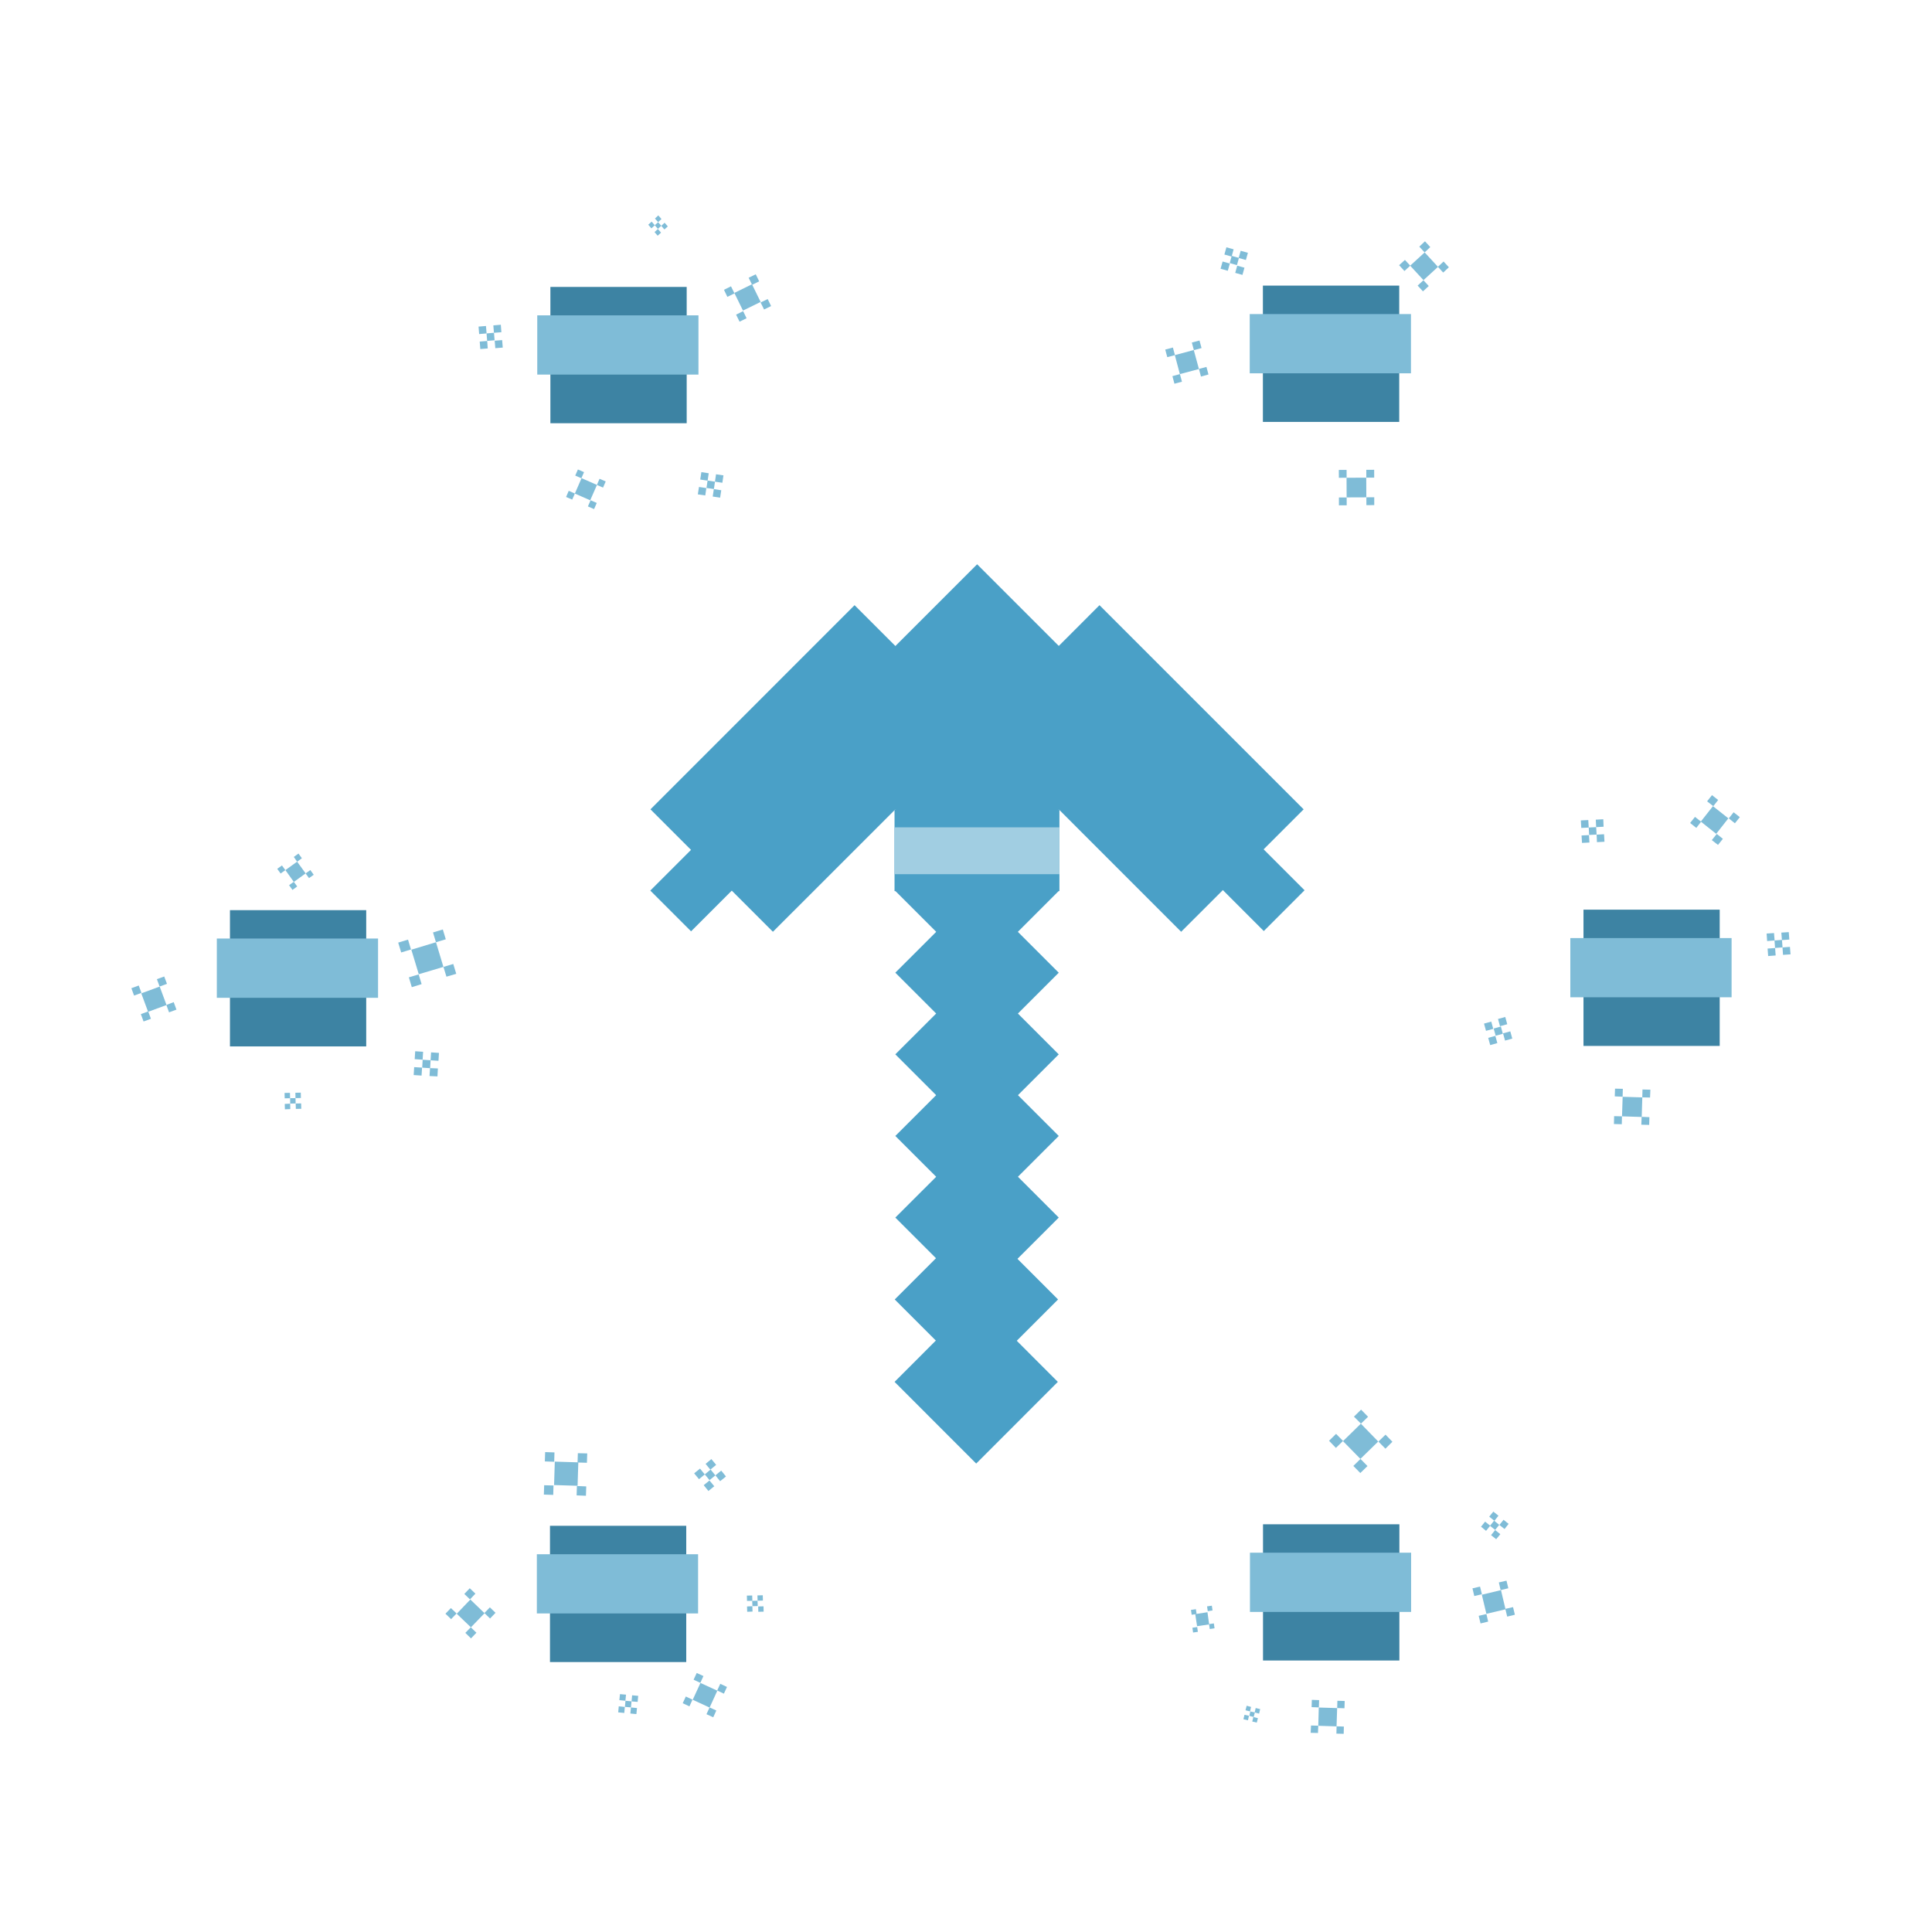 <?xml version="1.0" encoding="utf-8"?>
<!-- Generator: Adobe Illustrator 23.0.6, SVG Export Plug-In . SVG Version: 6.00 Build 0)  -->
<svg version="1.1" id="metallurgy" xmlns="http://www.w3.org/2000/svg" xmlns:xlink="http://www.w3.org/1999/xlink" x="0px" y="0px"
	 viewBox="0 0 512 512" style="enable-background:new 0 0 512 512;" xml:space="preserve">
<style type="text/css">
	.st0{fill:#FFFFFF;}
	.st1{fill:#4AA0C7;}
	.st2{fill:#A1CEE2;}
	.st3{fill:#3D83A3;}
	.st4{fill:#7FBCD7;}
</style>
<rect x="0" y="0" class="st0" width="512" height="512"/>
<g id="Icon">
	<g id="Pickaxe">
		<g>
			<polygon class="st1" points="320.19,232 330.98,221.19 345.72,235.93 334.92,246.74 			"/>
			<polygon class="st1" points="258.94,192.84 291.38,160.38 345.48,214.48 313.02,246.93 			"/>
			<polygon class="st1" points="172.38,214.48 226.47,160.38 258.94,192.84 204.83,246.93 			"/>
			<polygon class="st1" points="215.65,192.83 258.95,149.54 302.24,192.83 258.95,236.11 			"/>
			
				<rect x="175" y="227.19" transform="matrix(0.707 -0.707 0.707 0.707 -112.011 199.112)" class="st1" width="18.93" height="15.28"/>
			<polygon class="st1" points="237.27,236.11 258.93,214.46 280.58,236.11 258.93,257.75 			"/>
			<polygon class="st1" points="237.27,257.77 258.93,236.13 280.58,257.78 258.93,279.42 			"/>
			<polygon class="st1" points="237.27,279.41 258.93,257.77 280.58,279.42 258.93,301.06 			"/>
			<polygon class="st1" points="237.27,301.04 258.93,279.4 280.58,301.04 258.93,322.68 			"/>
			<polygon class="st1" points="237.27,322.67 258.94,301.03 280.58,322.67 258.93,344.31 			"/>
			
				<rect x="243.51" y="329.08" transform="matrix(0.707 -0.707 0.707 0.707 -167.709 283.875)" class="st1" width="30.61" height="30.61"/>
			<polygon class="st1" points="237.07,366.21 258.7,344.56 280.34,366.21 258.7,387.86 			"/>
		</g>
		<rect x="237.06" y="214.48" class="st1" width="43.7" height="21.67"/>
		<rect x="237.06" y="219.25" class="st2" width="43.7" height="12.42"/>
	</g>
	<g id="Shamirs">
		<g id="Shamir">
			<rect id="Cast" x="334.68" y="75.69" class="st3" width="36.13" height="36.12"/>
			<rect id="Band" x="331.19" y="83.23" class="st4" width="42.73" height="15.7"/>
		</g>
		<g id="Shamir_1_">
			<rect id="Cast_1_" x="419.64" y="241.07" class="st3" width="36.1" height="36.11"/>
			<rect id="Band_1_" x="416.15" y="248.6" class="st4" width="42.74" height="15.69"/>
		</g>
		<g id="Shamir_2_">
			<rect id="Cast_2_" x="334.71" y="403.95" class="st3" width="36.14" height="36.1"/>
			<rect id="Band_2_" x="331.25" y="411.48" class="st4" width="42.71" height="15.7"/>
		</g>
		<g id="Shamir_3_">
			<rect id="Cast_3_" x="145.75" y="404.35" class="st3" width="36.11" height="36.11"/>
			<rect id="Band_3_" x="142.27" y="411.89" class="st4" width="42.73" height="15.69"/>
		</g>
		<g id="Shamir_4_">
			<rect id="Cast_4_" x="60.94" y="241.2" class="st3" width="36.11" height="36.11"/>
			<rect id="Band_4_" x="57.46" y="248.72" class="st4" width="42.73" height="15.71"/>
		</g>
		<g id="Shamir_5_">
			<rect id="Cast_5_" x="145.86" y="76.04" class="st3" width="36.12" height="36.12"/>
			<rect id="Band_5_" x="142.38" y="83.57" class="st4" width="42.72" height="15.7"/>
		</g>
	</g>
	<g id="Particles">
		<g>
			<polygon class="st4" points="395.84,272.57 397.74,272.04 398.27,273.96 396.37,274.48 			"/>
			
				<rect x="398.49" y="273.69" transform="matrix(0.964 -0.266 0.266 0.964 -58.623 116.01)" class="st4" width="1.99" height="1.99"/>
			<polygon class="st4" points="394.39,275.04 396.28,274.51 396.81,276.43 394.92,276.96 			"/>
			
				<rect x="397.32" y="269.8" transform="matrix(0.964 -0.265 0.265 0.964 -57.523 115.24)" class="st4" width="1.99" height="1.99"/>
			
				<rect x="393.53" y="270.86" transform="matrix(0.964 -0.266 0.266 0.964 -58.132 114.834)" class="st4" width="1.99" height="1.99"/>
		</g>
		<g>
			<polygon class="st4" points="421.03,219.3 423,219.2 423.12,221.17 421.14,221.27 			"/>
			<polygon class="st4" points="423.12,221.19 425.09,221.08 425.2,223.07 423.21,223.18 			"/>
			<polygon class="st4" points="419.13,221.41 421.1,221.31 421.22,223.28 419.25,223.38 			"/>
			<polygon class="st4" points="422.9,217.22 424.89,217.11 424.97,219.09 423,219.2 			"/>
			<polygon class="st4" points="418.94,217.42 420.91,217.32 421.03,219.31 419.06,219.41 			"/>
		</g>
		<g>
			<polygon class="st4" points="470.26,249.24 472.24,249.08 472.39,251.07 470.41,251.22 			"/>
			<polygon class="st4" points="472.38,251.08 474.35,250.93 474.51,252.91 472.52,253.05 			"/>
			<polygon class="st4" points="468.43,251.38 470.42,251.24 470.57,253.21 468.58,253.36 			"/>
			<polygon class="st4" points="472.07,247.15 474.04,247.02 474.19,248.99 472.23,249.14 			"/>
			<polygon class="st4" points="468.17,247.4 470.13,247.27 470.29,249.23 468.31,249.39 			"/>
		</g>
		<g>
			<polygon class="st4" points="325.89,69.72 326.42,67.81 328.34,68.35 327.8,70.26 			"/>
			
				<rect x="327.5" y="70.54" transform="matrix(0.269 -0.963 0.963 0.269 171.318 368.723)" class="st4" width="1.98" height="1.99"/>
			
				<rect x="323.67" y="69.48" transform="matrix(0.269 -0.963 0.963 0.269 169.488 364.226)" class="st4" width="1.99" height="1.99"/>
			
				<rect x="328.56" y="66.67" transform="matrix(0.269 -0.963 0.963 0.269 175.673 366.835)" class="st4" width="1.98" height="1.99"/>
			
				<rect x="324.74" y="65.63" transform="matrix(0.268 -0.963 0.963 0.268 174.245 362.59)" class="st4" width="1.99" height="1.99"/>
		</g>
		<g>
			<polygon class="st4" points="187.22,129.31 187.52,127.35 189.48,127.65 189.19,129.6 			"/>
			<polygon class="st4" points="188.88,131.59 189.17,129.62 191.14,129.92 190.84,131.88 			"/>
			<polygon class="st4" points="184.93,131.01 185.24,129.05 187.19,129.34 186.9,131.3 			"/>
			<polygon class="st4" points="189.47,127.65 189.76,125.69 191.72,125.98 191.43,127.94 			"/>
			<polygon class="st4" points="185.57,127.08 185.87,125.12 187.82,125.42 187.53,127.38 			"/>
		</g>
		<g>
			<polygon class="st4" points="173.52,59.69 174.41,58.87 175.24,59.84 174.35,60.65 			"/>
			<polygon class="st4" points="175.24,59.85 176.13,59.02 176.97,60 176.07,60.81 			"/>
			<polygon class="st4" points="173.46,61.51 174.35,60.68 175.18,61.65 174.29,62.47 			"/>
			<polygon class="st4" points="173.57,57.91 174.46,57.08 175.3,58.05 174.41,58.87 			"/>
			<polygon class="st4" points="171.8,59.55 172.69,58.73 173.52,59.69 172.63,60.52 			"/>
		</g>
		<g>
			<polygon class="st4" points="128.94,88.36 130.91,88.19 131.07,90.17 129.1,90.34 			"/>
			
				<rect x="131.15" y="90.11" transform="matrix(0.997 -0.083 0.083 0.997 -7.138 11.338)" class="st4" width="1.98" height="1.99"/>
			<polygon class="st4" points="127.13,90.52 129.11,90.36 129.26,92.34 127.29,92.5 			"/>
			<polygon class="st4" points="130.74,86.23 132.72,86.06 132.87,88.04 130.9,88.2 			"/>
			<polygon class="st4" points="126.82,86.55 128.79,86.39 128.95,88.36 126.98,88.53 			"/>
		</g>
		<g>
			<polygon class="st4" points="111.89,282.94 112.01,280.84 114.11,280.98 113.99,283.08 			"/>
			<polygon class="st4" points="113.83,285.16 113.96,283.06 116.05,283.15 115.93,285.26 			"/>
			<polygon class="st4" points="109.63,284.9 109.76,282.8 111.85,282.93 111.72,285.04 			"/>
			<polygon class="st4" points="114.11,280.99 114.24,278.89 116.33,279.03 116.2,281.13 			"/>
			<polygon class="st4" points="109.9,280.69 110.03,278.59 112.13,278.73 112,280.83 			"/>
		</g>
		<g>
			<polygon class="st4" points="76.88,291.03 78.31,291.01 78.35,292.43 76.91,292.46 			"/>
			<polygon class="st4" points="78.36,292.44 79.8,292.41 79.84,293.84 78.4,293.87 			"/>
			<polygon class="st4" points="75.46,292.55 76.9,292.48 76.93,293.92 75.5,293.98 			"/>
			<polygon class="st4" points="78.28,289.59 79.71,289.56 79.74,290.98 78.31,291.01 			"/>
			<polygon class="st4" points="75.41,289.64 76.84,289.61 76.88,291.04 75.45,291.07 			"/>
		</g>
		<g>
			<polygon class="st4" points="165.61,452.34 165.76,450.72 167.36,450.87 167.21,452.48 			"/>
			<polygon class="st4" points="167.05,454.1 167.21,452.49 168.81,452.65 168.65,454.25 			"/>
			<polygon class="st4" points="163.83,453.79 163.98,452.19 165.59,452.35 165.44,453.95 			"/>
			<polygon class="st4" points="167.37,450.89 167.52,449.27 169.13,449.42 168.98,451.02 			"/>
			<polygon class="st4" points="164.14,450.56 164.3,448.96 165.9,449.1 165.74,450.72 			"/>
		</g>
		<g>
			<polygon class="st4" points="199.34,424.24 200.75,424.21 200.81,425.62 199.4,425.65 			"/>
			
				<rect x="200.84" y="425.6" transform="matrix(1 -0.025 0.025 1 -10.553 5.151)" class="st4" width="1.41" height="1.41"/>
			<polygon class="st4" points="197.97,425.73 199.38,425.67 199.43,427.08 198.02,427.14 			"/>
			<polygon class="st4" points="200.73,422.8 202.14,422.76 202.18,424.17 200.77,424.21 			"/>
			<polygon class="st4" points="197.93,422.85 199.34,422.82 199.38,424.23 197.97,424.26 			"/>
		</g>
		<g>
			<polygon class="st4" points="186.77,390.73 188.32,389.44 189.58,390.99 188.03,392.25 			"/>
			<polygon class="st4" points="189.58,390.98 191.13,389.73 192.39,391.28 190.84,392.53 			"/>
			<polygon class="st4" points="186.49,393.59 188.02,392.34 189.29,393.87 187.74,395.13 			"/>
			<polygon class="st4" points="186.99,387.94 188.52,386.67 189.79,388.2 188.25,389.47 			"/>
			<polygon class="st4" points="183.96,390.45 185.51,389.19 186.77,390.74 185.24,392 			"/>
		</g>
		<g>
			<polygon class="st4" points="331.08,454.72 331.35,453.55 332.55,453.83 332.24,455.02 			"/>
			<polygon class="st4" points="331.86,456.22 332.16,455.03 333.36,455.33 333.06,456.51 			"/>
			<polygon class="st4" points="329.52,455.61 329.81,454.43 330.99,454.71 330.72,455.9 			"/>
			<polygon class="st4" points="332.5,453.82 332.77,452.65 333.96,452.93 333.67,454.12 			"/>
			<polygon class="st4" points="330.07,453.24 330.38,452.04 331.54,452.35 331.27,453.54 			"/>
		</g>
		<g>
			<polygon class="st4" points="394.86,404.36 395.95,402.99 397.31,404.1 396.23,405.44 			"/>
			<polygon class="st4" points="397.35,404.13 398.46,402.76 399.8,403.84 398.72,405.21 			"/>
			<polygon class="st4" points="395.15,406.83 396.23,405.48 397.6,406.58 396.5,407.91 			"/>
			<polygon class="st4" points="394.66,401.93 395.75,400.59 397.11,401.68 396.03,403.03 			"/>
			<polygon class="st4" points="392.49,404.59 393.57,403.25 394.92,404.33 393.82,405.69 			"/>
		</g>
		<g>
			<polygon class="st4" points="429.85,295.84 430.02,290.66 435.23,290.82 435.07,296.01 			"/>
			<polygon class="st4" points="427.71,297.88 427.76,295.79 429.84,295.84 429.79,297.93 			"/>
			<polygon class="st4" points="434.97,298.06 435.05,295.97 437.11,296.06 437.05,298.11 			"/>
			<polygon class="st4" points="435.22,290.81 435.28,288.73 437.37,288.78 437.28,290.86 			"/>
			<polygon class="st4" points="427.93,290.55 428,288.5 430.07,288.55 430.01,290.64 			"/>
		</g>
		<g>
			<polygon class="st4" points="450.73,217.73 453.95,213.64 458.03,216.87 454.81,220.97 			"/>
			<polygon class="st4" points="447.9,218.1 449.19,216.48 450.81,217.76 449.54,219.4 			"/>
			<polygon class="st4" points="453.65,222.64 454.96,221 456.58,222.3 455.29,223.91 			"/>
			<polygon class="st4" points="458.15,216.88 459.43,215.26 461.07,216.55 459.77,218.18 			"/>
			<polygon class="st4" points="452.4,212.36 453.7,210.72 455.33,212.01 454.04,213.64 			"/>
		</g>
		<g>
			<polygon class="st4" points="356.85,126.61 362.07,126.59 362.09,131.8 356.87,131.82 			"/>
			<polygon class="st4" points="354.83,131.84 356.88,131.83 356.89,133.91 354.83,133.92 			"/>
			<polygon class="st4" points="362.1,131.79 364.19,131.78 364.19,133.86 362.11,133.87 			"/>
			
				<rect x="362.08" y="124.5" transform="matrix(1 -4.199926e-03 4.199926e-03 1 -0.524 1.526)" class="st4" width="2.09" height="2.08"/>
			<polygon class="st4" points="354.8,124.54 356.86,124.53 356.87,126.6 354.82,126.62 			"/>
		</g>
		<g>
			<polygon class="st4" points="373.71,70.41 377.55,66.89 381.08,70.72 377.24,74.24 			"/>
			<polygon class="st4" points="375.69,75.68 377.23,74.27 378.64,75.8 377.1,77.21 			"/>
			<polygon class="st4" points="381.06,70.71 382.56,69.3 383.97,70.83 382.46,72.23 			"/>
			<polygon class="st4" points="376.13,65.36 377.63,63.95 379.04,65.48 377.54,66.89 			"/>
			<polygon class="st4" points="370.78,70.28 372.32,68.88 373.73,70.41 372.19,71.82 			"/>
		</g>
		<g>
			<polygon class="st4" points="311.34,94.11 316.36,92.76 317.73,97.79 312.68,99.14 			"/>
			<polygon class="st4" points="310.7,99.68 312.69,99.14 313.23,101.16 311.24,101.69 			"/>
			<polygon class="st4" points="317.73,97.77 319.72,97.24 320.26,99.24 318.27,99.79 			"/>
			<polygon class="st4" points="315.85,90.78 317.88,90.24 318.42,92.24 316.39,92.79 			"/>
			<polygon class="st4" points="308.8,92.64 310.83,92.1 311.37,94.11 309.34,94.65 			"/>
		</g>
		<g>
			
				<rect x="195.49" y="76.31" transform="matrix(0.898 -0.44 0.44 0.898 -14.522 95.117)" class="st4" width="5.21" height="5.21"/>
			<polygon class="st4" points="195.07,83.38 196.94,82.46 197.85,84.34 195.99,85.25 			"/>
			<polygon class="st4" points="201.56,80.16 203.45,79.25 204.35,81.11 202.49,82.02 			"/>
			<polygon class="st4" points="198.4,73.61 200.28,72.69 201.19,74.56 199.32,75.48 			"/>
			<polygon class="st4" points="191.86,76.8 193.72,75.88 194.65,77.75 192.76,78.67 			"/>
		</g>
		<g>
			<polygon class="st4" points="152.34,130.8 154.12,126.72 158.2,128.51 156.41,132.58 			"/>
			<polygon class="st4" points="150.02,131.7 150.72,130.07 152.35,130.79 151.64,132.4 			"/>
			
				<rect x="155.99" y="132.86" transform="matrix(0.4 -0.917 0.917 0.4 -28.426 224.104)" class="st4" width="1.78" height="1.78"/>
			<polygon class="st4" points="158.18,128.51 158.89,126.88 160.52,127.59 159.81,129.22 			"/>
			
				<rect x="152.81" y="124.66" transform="matrix(0.4 -0.916 0.916 0.4 -22.867 216.145)" class="st4" width="1.77" height="1.77"/>
		</g>
		<g>
			<polygon class="st4" points="109.01,251.68 115.54,249.7 117.51,256.24 110.98,258.18 			"/>
			<polygon class="st4" points="108.35,259 110.95,258.23 111.73,260.8 109.13,261.61 			"/>
			<polygon class="st4" points="117.52,256.24 120.12,255.46 120.91,258.07 118.31,258.83 			"/>
			<polygon class="st4" points="114.75,247.11 117.35,246.32 118.14,248.92 115.53,249.7 			"/>
			
				<rect x="105.92" y="249.41" transform="matrix(0.957 -0.289 0.289 0.957 -67.918 41.724)" class="st4" width="2.72" height="2.73"/>
		</g>
		<g>
			<polygon class="st4" points="37.44,263.25 42.32,261.45 44.13,266.34 39.25,268.14 			"/>
			
				<rect x="37.58" y="268.42" transform="matrix(0.938 -0.346 0.346 0.938 -90.797 29.979)" class="st4" width="2.08" height="2.08"/>
			<polygon class="st4" points="44.09,266.33 46.03,265.57 46.76,267.56 44.8,268.28 			"/>
			<polygon class="st4" points="41.58,259.49 43.52,258.78 44.25,260.73 42.3,261.44 			"/>
			
				<rect x="35.04" y="261.57" transform="matrix(0.938 -0.346 0.346 0.938 -88.556 28.66)" class="st4" width="2.08" height="2.08"/>
		</g>
		<g>
			
				<rect x="146.74" y="387.47" transform="matrix(0.031 -1 1 0.031 -245.184 528.282)" class="st4" width="6.21" height="6.23"/>
			<polygon class="st4" points="144.13,396.08 144.21,393.6 146.68,393.67 146.61,396.16 			"/>
			<polygon class="st4" points="152.81,396.29 152.89,393.81 155.36,393.91 155.28,396.39 			"/>
			<polygon class="st4" points="153.06,387.58 153.14,385.11 155.62,385.17 155.54,387.65 			"/>
			<polygon class="st4" points="144.39,387.29 144.47,384.82 146.94,384.9 146.87,387.38 			"/>
		</g>
		<g>
			<polygon class="st4" points="121.04,427.66 124.65,423.89 128.41,427.52 124.8,431.26 			"/>
			<polygon class="st4" points="123.32,432.73 124.76,431.25 126.26,432.69 124.82,434.19 			"/>
			<polygon class="st4" points="128.37,427.47 129.82,425.97 131.32,427.41 129.87,428.92 			"/>
			<polygon class="st4" points="123.05,422.41 124.49,420.9 125.99,422.33 124.55,423.85 			"/>
			<polygon class="st4" points="118.05,427.65 119.49,426.15 121,427.58 119.55,429.09 			"/>
		</g>
		<g>
			<polygon class="st4" points="183.58,450.45 185.63,446 190.1,448.05 188.05,452.53 			"/>
			<polygon class="st4" points="180.93,451.37 181.75,449.59 183.52,450.43 182.71,452.2 			"/>
			<polygon class="st4" points="187.22,454.28 188.05,452.49 189.83,453.3 189.02,455.1 			"/>
			<polygon class="st4" points="190.06,448 190.88,446.23 192.66,447.06 191.84,448.84 			"/>
			<polygon class="st4" points="183.81,445.14 184.64,443.36 186.42,444.17 185.6,445.97 			"/>
		</g>
		<g>
			<polygon class="st4" points="349.36,457.35 349.49,452.51 354.36,452.66 354.2,457.51 			"/>
			<polygon class="st4" points="347.34,459.21 347.43,457.28 349.35,457.33 349.28,459.26 			"/>
			<polygon class="st4" points="354.16,459.43 354.21,457.49 356.14,457.56 356.09,459.48 			"/>
			<polygon class="st4" points="354.37,452.65 354.42,450.72 356.36,450.78 356.3,452.71 			"/>
			<polygon class="st4" points="347.59,452.41 347.65,450.48 349.58,450.55 349.51,452.48 			"/>
		</g>
		<g>
			<polygon class="st4" points="316.75,427.75 319.99,427.26 320.44,430.49 317.24,430.95 			"/>
			
				<rect x="316.03" y="431.01" transform="matrix(0.99 -0.144 0.144 0.99 -58.937 50.178)" class="st4" width="1.28" height="1.28"/>
			<polygon class="st4" points="320.41,430.41 321.68,430.22 321.87,431.51 320.6,431.71 			"/>
			
				<rect x="319.91" y="425.88" transform="matrix(0.989 -0.146 0.146 0.989 -58.688 51.22)" class="st4" width="1.28" height="1.28"/>
			
				<rect x="315.42" y="426.51" transform="matrix(0.99 -0.144 0.144 0.99 -58.066 49.818)" class="st4" width="1.32" height="1.3"/>
		</g>
		<g>
			<polygon class="st4" points="392.7,422.62 397.77,421.4 398.98,426.48 393.91,427.68 			"/>
			<polygon class="st4" points="391.87,428.21 393.91,427.73 394.38,429.74 392.36,430.23 			"/>
			<polygon class="st4" points="398.93,426.37 400.97,425.9 401.46,427.92 399.42,428.42 			"/>
			<polygon class="st4" points="397.21,419.36 399.23,418.89 399.72,420.9 397.68,421.4 			"/>
			<polygon class="st4" points="390.22,420.93 392.22,420.46 392.72,422.48 390.7,422.97 			"/>
		</g>
		<g>
			<polygon class="st4" points="355.91,381.92 360.64,377.29 365.24,382.02 360.52,386.62 			"/>
			<polygon class="st4" points="352.21,381.82 354.07,379.99 355.92,381.86 354.03,383.71 			"/>
			<polygon class="st4" points="358.65,388.49 360.54,386.63 362.4,388.52 360.5,390.37 			"/>
			<polygon class="st4" points="365.29,382.03 367.18,380.2 369,382.08 367.15,383.92 			"/>
			<polygon class="st4" points="358.81,375.42 360.7,373.57 362.55,375.46 360.67,377.28 			"/>
		</g>
		<g>
			<polygon class="st4" points="75.63,230.59 78.74,228.35 81,231.46 77.87,233.72 			"/>
			<polygon class="st4" points="73.47,230.25 74.72,229.35 75.62,230.59 74.37,231.49 			"/>
			<polygon class="st4" points="76.61,234.59 77.86,233.68 78.76,234.92 77.51,235.84 			"/>
			<polygon class="st4" points="80.99,231.47 82.24,230.57 83.14,231.82 81.89,232.71 			"/>
			<polygon class="st4" points="77.86,227.1 79.1,226.2 80,227.44 78.75,228.36 			"/>
		</g>
	</g>
</g>
</svg>
